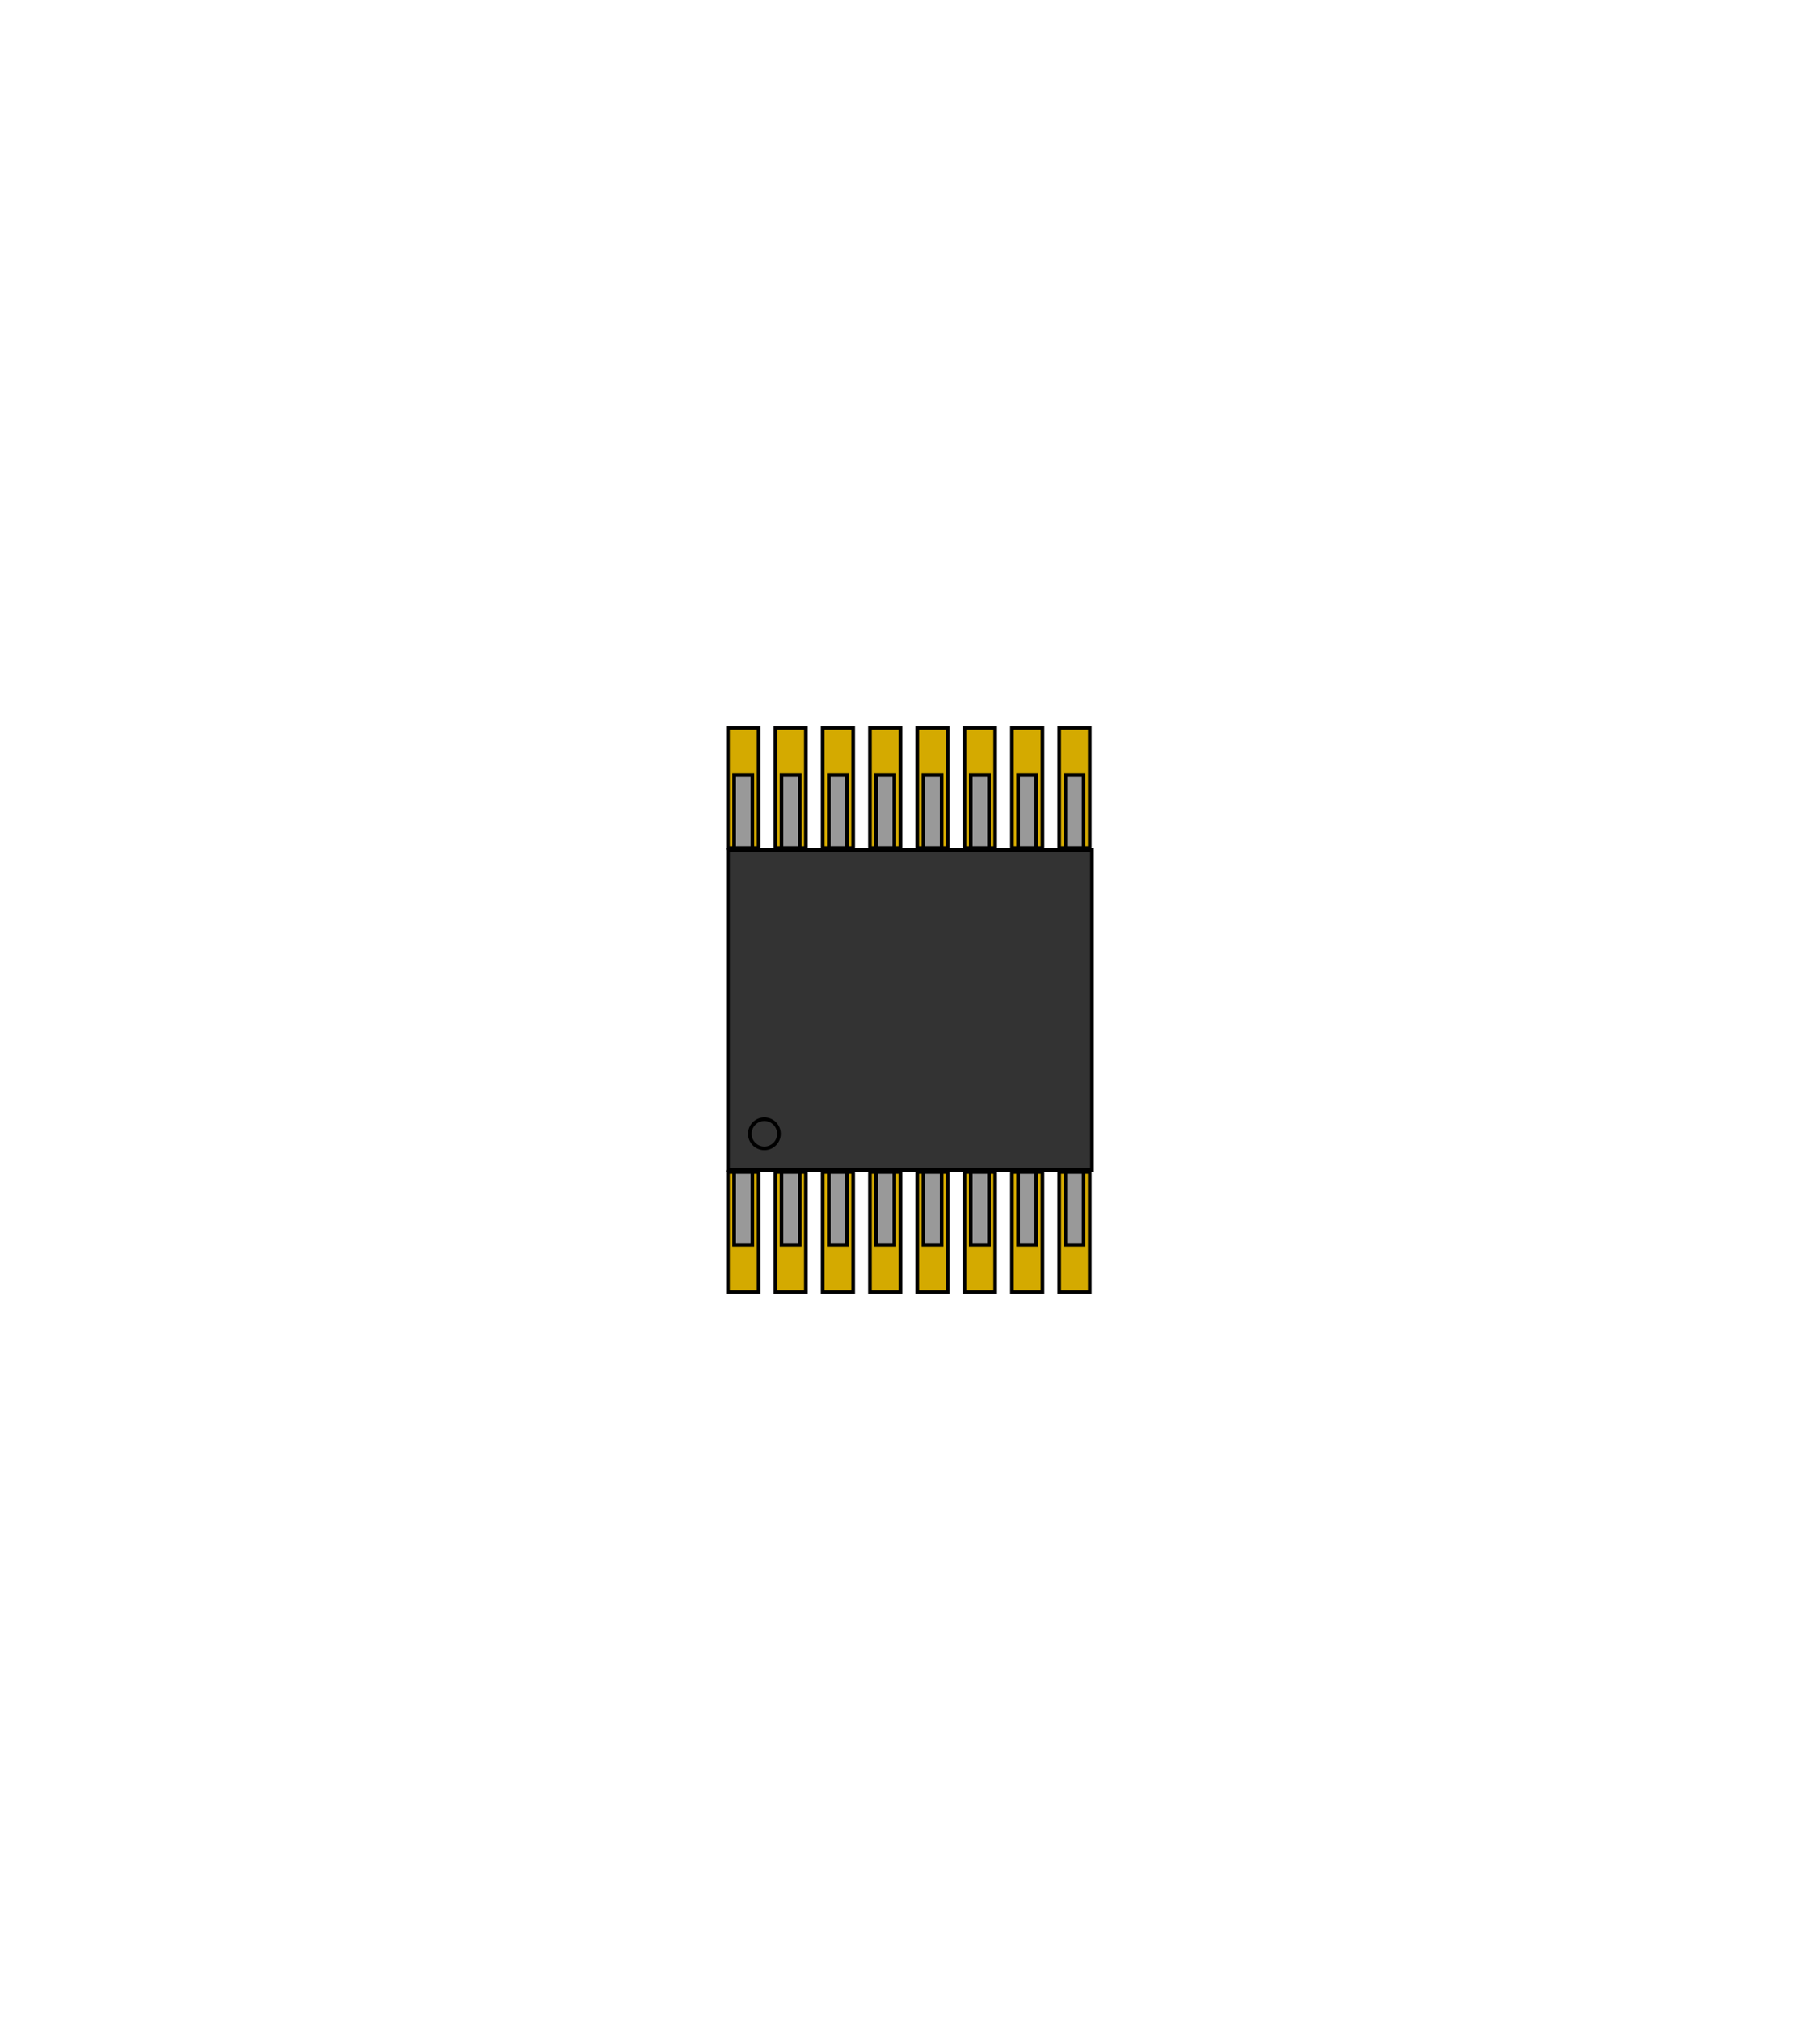 <?xml version="1.0" encoding="utf-8" ?>
<svg baseProfile="full" height="27.75" version="1.1" width="25" xmlns="http://www.w3.org/2000/svg" xmlns:ev="http://www.w3.org/2001/xml-events" xmlns:xlink="http://www.w3.org/1999/xlink"><defs /><g id="pads"><rect fill="#D4AA00" height="1.65" stroke="black" stroke-width="0.05" width="0.42" x="10.0" y="10" /><rect fill="#D4AA00" height="1.65" stroke="black" stroke-width="0.05" width="0.42" x="10.65" y="10" /><rect fill="#D4AA00" height="1.65" stroke="black" stroke-width="0.05" width="0.42" x="11.3" y="10" /><rect fill="#D4AA00" height="1.65" stroke="black" stroke-width="0.05" width="0.42" x="11.95" y="10" /><rect fill="#D4AA00" height="1.65" stroke="black" stroke-width="0.05" width="0.42" x="12.6" y="10" /><rect fill="#D4AA00" height="1.65" stroke="black" stroke-width="0.05" width="0.42" x="13.25" y="10" /><rect fill="#D4AA00" height="1.65" stroke="black" stroke-width="0.05" width="0.42" x="13.9" y="10" /><rect fill="#D4AA00" height="1.65" stroke="black" stroke-width="0.05" width="0.42" x="14.55" y="10" /><rect fill="#D4AA00" height="1.65" stroke="black" stroke-width="0.05" width="0.42" x="10.0" y="16.1" /><rect fill="#D4AA00" height="1.65" stroke="black" stroke-width="0.05" width="0.42" x="10.65" y="16.1" /><rect fill="#D4AA00" height="1.65" stroke="black" stroke-width="0.05" width="0.42" x="11.3" y="16.1" /><rect fill="#D4AA00" height="1.65" stroke="black" stroke-width="0.05" width="0.42" x="11.95" y="16.1" /><rect fill="#D4AA00" height="1.65" stroke="black" stroke-width="0.05" width="0.42" x="12.6" y="16.1" /><rect fill="#D4AA00" height="1.65" stroke="black" stroke-width="0.05" width="0.42" x="13.25" y="16.1" /><rect fill="#D4AA00" height="1.65" stroke="black" stroke-width="0.05" width="0.42" x="13.9" y="16.1" /><rect fill="#D4AA00" height="1.65" stroke="black" stroke-width="0.05" width="0.42" x="14.55" y="16.1" /><rect fill="#D4AA00" height="2.74" stroke="black" stroke-width="0.05" width="2.74" x="11.13" y="12.505" /></g><g id="part"><rect fill="#999999" height="1.0" stroke="black" stroke-width="0.05" width="0.25" x="10.085" y="10.65" /><rect fill="#999999" height="1.0" stroke="black" stroke-width="0.05" width="0.25" x="10.735" y="10.65" /><rect fill="#999999" height="1.0" stroke="black" stroke-width="0.05" width="0.25" x="11.385" y="10.65" /><rect fill="#999999" height="1.0" stroke="black" stroke-width="0.05" width="0.25" x="12.035" y="10.65" /><rect fill="#999999" height="1.0" stroke="black" stroke-width="0.05" width="0.25" x="12.685" y="10.65" /><rect fill="#999999" height="1.0" stroke="black" stroke-width="0.05" width="0.25" x="13.335" y="10.65" /><rect fill="#999999" height="1.0" stroke="black" stroke-width="0.05" width="0.25" x="13.985" y="10.65" /><rect fill="#999999" height="1.0" stroke="black" stroke-width="0.05" width="0.25" x="14.635" y="10.65" /><rect fill="#999999" height="1.0" stroke="black" stroke-width="0.05" width="0.25" x="10.085" y="16.1" /><rect fill="#999999" height="1.0" stroke="black" stroke-width="0.05" width="0.25" x="10.735" y="16.1" /><rect fill="#999999" height="1.0" stroke="black" stroke-width="0.05" width="0.25" x="11.385" y="16.1" /><rect fill="#999999" height="1.0" stroke="black" stroke-width="0.05" width="0.25" x="12.035" y="16.1" /><rect fill="#999999" height="1.0" stroke="black" stroke-width="0.05" width="0.25" x="12.685" y="16.1" /><rect fill="#999999" height="1.0" stroke="black" stroke-width="0.05" width="0.25" x="13.335" y="16.1" /><rect fill="#999999" height="1.0" stroke="black" stroke-width="0.05" width="0.25" x="13.985" y="16.1" /><rect fill="#999999" height="1.0" stroke="black" stroke-width="0.05" width="0.25" x="14.635" y="16.1" /><rect fill="#333333" height="4.4" stroke="black" stroke-width="0.05" width="5.0" x="10.0" y="11.675" /><circle cx="10.5" cy="15.575" fill="#333333" r="0.2" stroke="black" stroke-width="0.05" /></g></svg>